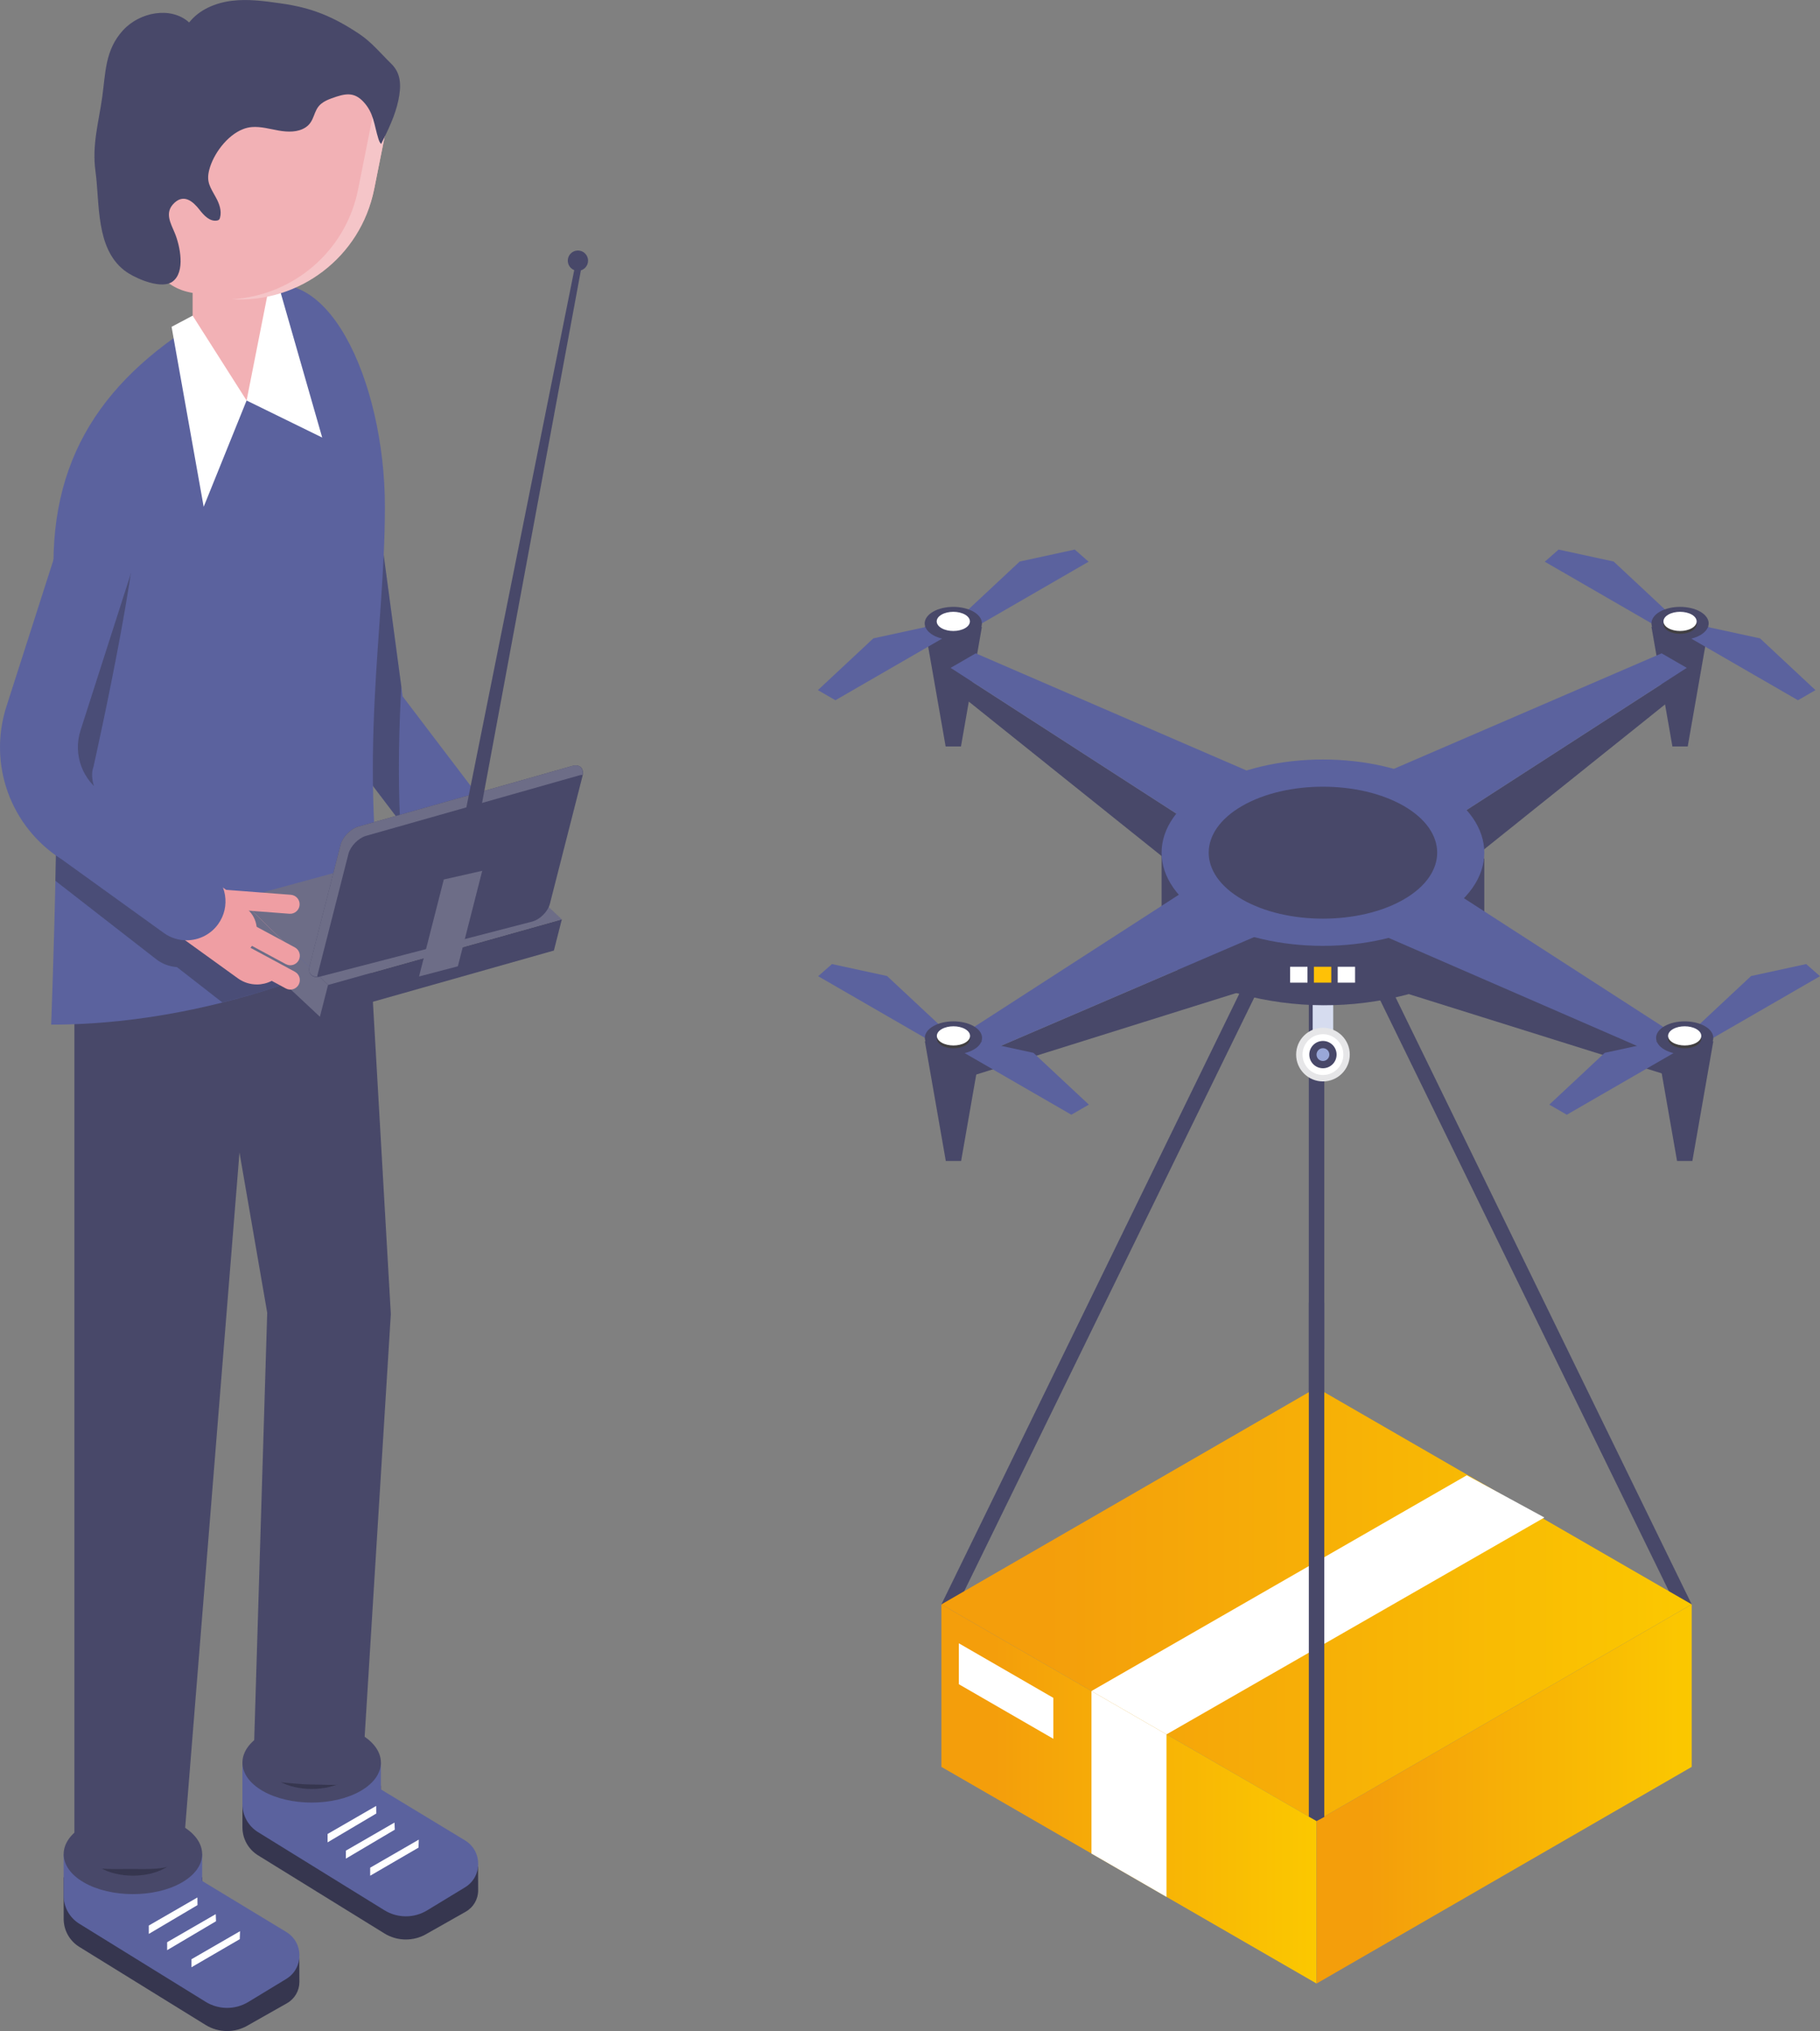 <?xml version="1.0" encoding="UTF-8"?>
<!DOCTYPE svg PUBLIC "-//W3C//DTD SVG 1.1//EN" "http://www.w3.org/Graphics/SVG/1.1/DTD/svg11.dtd">
<!-- Creator: CorelDRAW 2020 (64-Bit) -->
<svg xmlns="http://www.w3.org/2000/svg" xml:space="preserve" width="69.618mm" height="77.668mm" version="1.1" style="shape-rendering:geometricPrecision; text-rendering:geometricPrecision; image-rendering:optimizeQuality; fill-rule:evenodd; clip-rule:evenodd"
viewBox="0 0 1114.31 1243.16"
 xmlns:xlink="http://www.w3.org/1999/xlink"
 xmlns:xodm="http://www.corel.com/coreldraw/odm/2003">
 <rect x="0" y="0" width="1114.31" height="1243.16" fill="#808080" stroke="none"/>
 <defs>
  <style type="text/css">
   <![CDATA[
    .fil1 {fill:#36364F;fill-rule:nonzero}
    .fil10 {fill:#413F42;fill-rule:nonzero}
    .fil3 {fill:#484869;fill-rule:nonzero}
    .fil0 {fill:#5B629E;fill-rule:nonzero}
    .fil8 {fill:#6D6D87;fill-rule:nonzero}
    .fil12 {fill:#99A7D8;fill-rule:nonzero}
    .fil9 {fill:#D6DCEF;fill-rule:nonzero}
    .fil11 {fill:#E6E6E8;fill-rule:nonzero}
    .fil7 {fill:#EF9EA3;fill-rule:nonzero}
    .fil5 {fill:#F2B1B5;fill-rule:nonzero}
    .fil6 {fill:#F5C5C8;fill-rule:nonzero}
    .fil13 {fill:#FFC107;fill-rule:nonzero}
    .fil2 {fill:white;fill-rule:nonzero}
    .fil4 {fill:#231F1F;fill-rule:nonzero;fill-opacity:0.302}
    .fil16 {fill:url(#id0);fill-rule:nonzero}
    .fil15 {fill:url(#id1);fill-rule:nonzero}
    .fil14 {fill:url(#id2);fill-rule:nonzero}
   ]]>
  </style>
  <linearGradient id="id0" gradientUnits="userSpaceOnUse" x1="806.07" y1="1098.04" x2="1035.75" y2="1098.04">
   <stop offset="0" style="stop-opacity:1; stop-color:#F49E0B"/>
   <stop offset="0.141" style="stop-opacity:1; stop-color:#F49E0B"/>
   <stop offset="1" style="stop-opacity:1; stop-color:#FBC800"/>
  </linearGradient>
  <linearGradient id="id1" gradientUnits="userSpaceOnUse" xlink:href="#id0" x1="576.39" y1="1098.04" x2="806.08" y2="1098.04">
  </linearGradient>
  <linearGradient id="id2" gradientUnits="userSpaceOnUse" xlink:href="#id0" x1="576.39" y1="982" x2="1035.75" y2="982">
  </linearGradient>
 </defs>
 <g id="Layer_x0020_1">
  <g id="_2819106430400">
   <path class="fil0" d="M277.61 530.33c5.02,0 10.1,-1.59 14.39,-4.86 10.49,-7.96 12.52,-22.92 4.57,-33.4l-50.06 -65.86 -20.17 -150.56c-1.74,-13.04 -13.77,-22.16 -26.79,-20.46 -13.04,1.75 -22.2,13.74 -20.45,26.79l21.85 163.03 57.66 75.9c4.68,6.17 11.79,9.41 18.99,9.41z"/>
   <path class="fil1" d="M148.43 1093.02l0 25.43c0,6.99 3.61,13.47 9.56,17.15l77.34 47.79c8.02,4.95 18.13,4.98 26.17,0.1l23.67 -13.4c4.7,-2.67 7.6,-7.66 7.58,-13.06l-0.06 -14.62c0,0 -3.19,1.14 -8.02,-1.79l-51.47 -31.18 0 -16.42 -84.78 0z"/>
   <path class="fil0" d="M148.43 1078.84l0 25.43c0,6.99 3.61,13.48 9.56,17.14l77.34 47.79c8.02,4.95 18.13,4.99 26.17,0.1l23.19 -14.09c10.8,-6.55 10.79,-22.23 -0.01,-28.77l-51.47 -31.19 0 -16.42 -84.78 0z"/>
   <polygon class="fil2" points="200.56,1127.66 200.56,1122.54 230.31,1105.36 230.37,1110.02 "/>
   <polygon class="fil2" points="211.77,1137.62 211.77,1132.73 241.53,1115.55 241.71,1119.9 "/>
   <polygon class="fil2" points="226.65,1148.08 226.65,1143.17 256.41,1125.99 256.25,1130.88 "/>
   <path class="fil3" d="M160.81 1096.17c-16.51,-9.53 -16.51,-25.13 0,-34.66 16.51,-9.53 43.52,-9.53 60.02,0 16.51,9.53 16.51,25.13 0,34.66 -16.51,9.53 -43.52,9.53 -60.02,0z"/>
   <path class="fil1" d="M171.02 1090.27c-10.89,-6.29 -10.89,-16.58 0,-22.86 10.89,-6.29 28.71,-6.29 39.61,0 10.89,6.29 10.89,16.58 0,22.86 -10.89,6.28 -28.71,6.28 -39.61,0z"/>
   <path class="fil1" d="M38.98 1149.05l0 25.43c0,6.99 3.62,13.48 9.56,17.15l77.34 47.79c8.01,4.95 18.12,4.99 26.17,0.1l23.68 -13.41c4.7,-2.66 7.59,-7.65 7.58,-13.05l-0.06 -14.61c0,0 -3.19,1.13 -8.01,-1.79l-51.47 -31.19 0 -16.42 -84.79 0z"/>
   <path class="fil0" d="M38.98 1134.88l0 25.44c0,6.98 3.62,13.47 9.56,17.14l77.34 47.79c8.01,4.95 18.12,4.99 26.17,0.1l23.2 -14.09c10.79,-6.55 10.79,-22.22 -0.01,-28.77l-51.47 -31.19 0 -16.42 -84.79 0z"/>
   <polygon class="fil2" points="91.11,1183.7 91.11,1178.57 120.87,1161.39 120.93,1166.06 "/>
   <polygon class="fil2" points="102.33,1193.65 102.33,1188.77 132.08,1171.59 132.26,1175.94 "/>
   <polygon class="fil2" points="117.21,1204.12 117.21,1199.21 146.96,1182.03 146.8,1186.91 "/>
   <path class="fil3" d="M51.36 1152.2c-16.51,-9.53 -16.51,-25.13 0,-34.65 16.51,-9.53 43.52,-9.53 60.03,0 16.51,9.52 16.51,25.12 0,34.65 -16.51,9.53 -43.52,9.53 -60.03,0z"/>
   <path class="fil1" d="M61.57 1143.32c-10.89,-6.29 -10.89,-16.58 0,-22.86 10.89,-6.29 28.71,-6.29 39.6,0 10.89,6.28 10.89,16.57 0,22.86 -10.89,6.29 -28.71,6.29 -39.6,0z"/>
   <path class="fil3" d="M188.91 1092.21c17.29,0 31.98,3.51 33.41,-14.03l16.97 -273.88 -16.92 -294.58c-1.06,-18.52 -16.69,-32.63 -35.43,-31.6 -18.5,1.07 -74.6,16.93 -73.54,35.43l50.2 289.93 -8.19 269.2c-1.51,18.48 12.23,17.91 30.7,19.42 0.93,0.08 1.86,0.11 2.78,0.11z"/>
   <path class="fil3" d="M79.13 1143.95c18.53,0 33.56,1.75 33.56,-16.78l47.97 -596.25c0,-18.54 -63,-1.1 -81.54,-1.1 -18.53,0 -33.56,15.03 -33.56,33.57l0 563.79c0,18.53 15.02,16.78 33.56,16.78z"/>
   <path class="fil4" d="M200.95 445.02l-21.85 -163.03c-1.75,-13.05 7.4,-25.04 20.45,-26.79 13.02,-1.7 25.05,7.41 26.79,20.46l19.37 144.58c-1.41,25.57 -2.13,52.78 -0.76,82.7l-44 -57.92z"/>
   <path class="fil0" d="M150.64 179.84l-20.28 11.7c-67.27,38.84 -101.81,89.56 -97.22,167.1 5.25,88.68 -1.82,268.52 -1.82,268.52 113.35,0 205.14,-50.9 205.14,-50.9 -17.91,-114.2 -0.8,-189.43 -0.8,-266.06 0.01,-76.84 -36.42,-158.42 -85.01,-130.36z"/>
   <path class="fil5" d="M141.35 247.25c-12.93,0 -23.42,-10.48 -23.42,-23.42l0 -53.16 46.83 0 0 53.17c0,12.93 -10.48,23.41 -23.42,23.41z"/>
   <polygon class="fil2" points="117.94,193.2 105.05,200.04 124.7,310.2 150.98,245.14 "/>
   <polygon class="fil2" points="150.98,245.14 164.77,175.35 170.75,175.35 197.27,267.82 "/>
   <path class="fil5" d="M129.12 181.52l-12.98 -2.59c-17.88,-3.57 -29.48,-20.96 -25.91,-38.84l21.88 -109.62 128.86 25.73 -11.68 58.48c-9.21,46.12 -54.05,76.04 -100.18,66.84z"/>
   <path class="fil6" d="M112.11 30.48l-0.37 1.88 119.43 23.84 -11.93 59.78c-7.63,38.2 -40.11,65.01 -77.26,67.19 41.11,2.43 78.78,-25.67 87.07,-67.19l11.93 -59.78 -128.86 -25.73z"/>
   <path class="fil3" d="M148.87 79.01c-9.9,3.82 -18.29,15.38 -20.75,24.89 -1.93,7.5 0.55,10.52 4.13,17.09 2.04,3.72 3.58,8.08 2.48,12.18 -0.12,0.47 -0.3,0.95 -0.65,1.28 -0.38,0.36 -0.89,0.51 -1.41,0.57 -4.25,0.59 -7.78,-3.09 -10.41,-6.5 -3.99,-5.17 -9.47,-9.9 -15.41,-4.42 -6.45,5.95 -2.28,12.57 0.24,18.72 3.04,7.42 6.66,23.71 -1.53,29.59 -6.57,4.71 -20.96,-1.43 -26.87,-5.13 -0.9,-0.57 -1.78,-1.17 -2.62,-1.82 -17.57,-13.73 -14.91,-40.92 -17.61,-60.6 -2.21,-16.04 1.9,-29.66 4.09,-45.18 2.14,-15.1 1.68,-29.06 12.81,-41.19 10.19,-11.1 29.28,-14.84 40.46,-4.74 6.19,-7.89 16.19,-12.06 26.15,-13.27 9.96,-1.22 20.03,0.18 29.96,1.59 19.29,2.71 32.22,8.19 48.1,18.74 7.45,4.95 13.2,12.04 19.56,18.24 6.24,6.08 6.07,13.97 4.32,22.34 -1.97,9.4 -6.27,18.13 -10.54,26.73 -0.93,-0.83 -1.34,-2.09 -1.72,-3.28 -2.65,-8.48 -2.75,-15.72 -9.12,-22.53 -5.96,-6.37 -11.46,-5.02 -19.46,-2.14 -2.29,0.82 -4.55,1.82 -6.43,3.36 -5.03,4.11 -3.71,10.66 -9.58,14.47 -4.71,3.05 -10.78,2.88 -16.3,1.93 -5.52,-0.96 -11.04,-2.61 -16.62,-2.15 -1.8,0.15 -3.57,0.57 -5.29,1.24z"/>
   <path class="fil4" d="M33.48 364.96l17.26 -47.75c4.49,-12.37 18.08,-18.77 30.52,-14.31 12.38,4.48 -24.03,166.44 -24.03,166.44 -5.27,14.6 15.94,38.76 28.85,47.38l38.88 32.82c3.84,2.99 6.5,6.92 7.94,11.21l1.85 1.43 39.54 4.48c3.19,0.36 5.48,3.24 5.13,6.44 -0.36,3.19 -3.24,5.49 -6.44,5.13l-20.61 -2.34 12.02 9.35c3.71,2.89 5.83,6.9 6.84,11.15l4.32 2.54c0.97,0.57 1.61,1.41 2.1,2.33 -12.32,4.26 -26.33,8.5 -41.53,12.32l-27.75 -21.61c-4.46,-0.37 -8.87,-1.84 -12.67,-4.8l-60.71 -47.21c-0.39,-0.27 -0.7,-0.61 -1.09,-0.89 1.24,-55.84 1.97,-126.24 -0.44,-174.1z"/>
   <path class="fil7" d="M157.24 602.58c6.16,0 12.24,-2.86 16.12,-8.25 6.43,-8.9 4.41,-21.31 -4.49,-27.73l-106.06 -76.44c-15.97,-9.9 -22.57,-27.8 -17.27,-44.33l41.57 -129.58c3.36,-10.44 -2.4,-21.63 -12.85,-24.98 -10.49,-3.32 -21.65,2.42 -24.98,12.85l-41.57 129.57c-10.91,33.97 2.7,70.77 33.08,89.49l104.86 75.64c3.51,2.53 7.57,3.75 11.59,3.75z"/>
   <polygon class="fil3" points="343.99,562.72 200.84,602.89 195.87,622.33 339.12,581.81 "/>
   <polygon class="fil8" points="200.84,602.89 146.74,550.04 141.3,571.32 195.87,622.33 "/>
   <polygon class="fil8" points="343.99,562.72 289.14,511.25 146.74,550.04 200.84,602.89 "/>
   <path class="fil3" d="M356.64 475.05c1.22,-4.76 -1.65,-7.56 -6.38,-6.21l-130.93 37.13c-4.73,1.34 -9.59,6.34 -10.81,11.1l-18.97 74.26c-1.22,4.76 1.69,7.65 6.44,6.42l129.83 -33.67c4.76,-1.23 9.65,-6.13 10.86,-10.9l19.95 -78.11z"/>
   <path class="fil8" d="M219.34 505.96l130.93 -37.13c4.46,-1.27 7.13,1.22 6.42,5.5 -0.55,0.04 -1.03,-0.04 -1.64,0.14l-130.92 37.13c-4.73,1.34 -9.59,6.34 -10.81,11.1l-18.97 74.26c-0.09,0.33 0,0.57 -0.05,0.88 -3.66,0.15 -5.8,-2.38 -4.75,-6.51l18.97 -74.26c1.22,-4.77 6.08,-9.75 10.81,-11.1z"/>
   <polygon class="fil8" points="295.25,533 280.33,591.45 256.56,597.69 271.72,538.31 "/>
   <path class="fil7" d="M183.43 553.93c0.25,-3.2 -2.15,-6 -5.36,-6.25l-46.46 -3.55c-3.21,-0.24 -6,2.15 -6.25,5.36 -0.25,3.2 2.15,6 5.36,6.25l46.46 3.55c3.21,0.24 6,-2.15 6.25,-5.36z"/>
   <path class="fil7" d="M182.88 602.65l0 -0.01c1.53,-2.82 0.47,-6.35 -2.36,-7.87l-41.02 -22.11c-2.83,-1.53 -6.36,-0.47 -7.88,2.36 -1.53,2.83 -0.47,6.36 2.36,7.88l41.02 22.11c2.83,1.53 6.35,0.47 7.88,-2.36z"/>
   <path class="fil7" d="M182.88 587.76c1.52,-2.83 0.47,-6.36 -2.36,-7.88l-41.01 -22.11c-2.83,-1.53 -6.36,-0.47 -7.89,2.36 -1.53,2.83 -0.47,6.36 2.36,7.88l41.02 22.11c2.83,1.53 6.36,0.47 7.88,-2.36z"/>
   <path class="fil7" d="M125.35 569.31c0,9.14 7.14,16.55 15.95,16.55 8.81,0 15.95,-7.4 15.95,-16.55 0,-9.14 -7.14,-16.55 -15.95,-16.55 -8.8,0 -15.95,7.41 -15.95,16.55z"/>
   <path class="fil0" d="M114.21 575.54c7.4,0 14.7,-3.43 19.35,-9.9 7.7,-10.67 5.28,-25.57 -5.4,-33.27l-64.46 -46.38c-13.22,-8.15 -19.13,-24.16 -14.4,-38.94l41.58 -129.58c4.02,-12.53 -2.88,-25.95 -15.42,-29.97 -12.6,-4 -25.94,2.9 -29.98,15.42l-41.57 129.57c-11.35,35.42 2.61,73.76 33.99,93.59l62.39 44.96c4.23,3.05 9.1,4.5 13.92,4.5z"/>
   <polygon class="fil3" points="352.4,161.24 356.3,162 287.94,530.32 278.64,528.52 "/>
   <path class="fil3" d="M347.63 159.55c0,3.43 2.79,6.21 6.21,6.21 3.43,0 6.21,-2.79 6.21,-6.21 0,-3.43 -2.78,-6.22 -6.21,-6.22 -3.43,0 -6.21,2.79 -6.21,6.22z"/>
   <polygon class="fil3" points="810.8,1114.61 801.33,1114.61 801.34,537.93 810.81,537.93 "/>
   <polygon class="fil3" points="585.37,984.12 576.39,982 806.08,511.3 1035.75,982 1026.78,984.12 806.08,532.51 "/>
   <polygon class="fil3" points="597.4,646.73 596.82,657.98 777.19,601.46 770.6,572.38 "/>
   <polygon class="fil3" points="1019.97,646.73 1020.56,657.98 840.18,601.46 846.77,572.38 "/>
   <polygon class="fil3" points="1023.95,456.91 1033.32,456.91 1046.15,383.64 1011.12,383.64 "/>
   <polygon class="fil3" points="588.36,456.91 578.98,456.91 566.15,383.64 601.18,383.64 "/>
   <polygon class="fil3" points="582.02,408.78 582.02,420.52 718.23,529.6 737.94,509.42 "/>
   <polygon class="fil3" points="1032.73,408.78 1032.73,420.52 896.51,529.6 876.81,509.42 "/>
   <polygon class="fil9" points="816.28,634.07 803.7,634.07 803.7,610.06 816.28,610.06 "/>
   <path class="fil3" d="M711.19 521.91l0 66.52 0.47 0.27c60.92,35.17 135.9,35.48 197.11,0.82l0 -64.03 -197.58 -3.58z"/>
   <polygon class="fil0" points="576.88,390.84 511.48,428.6 500.77,422.41 534.7,390.73 576.88,381.58 "/>
   <polygon class="fil0" points="666.5,343.81 601.1,381.58 590.39,375.39 624.32,343.7 658.04,336.38 "/>
   <path class="fil3" d="M596.07 374.41c-6.82,-3.94 -17.98,-3.94 -24.8,0 -6.82,3.94 -6.82,10.38 0,14.32 6.82,3.94 17.98,3.94 24.8,0 6.82,-3.94 6.82,-10.38 0,-14.32z"/>
   <path class="fil3" d="M590.86 377.94c-3.96,-2.28 -10.43,-2.28 -14.38,0 -3.96,2.28 -3.96,6.02 0,8.31 3.95,2.28 10.42,2.28 14.38,0 3.96,-2.28 3.96,-6.02 0,-8.31z"/>
   <path class="fil2" d="M590.86 376.19c-3.96,-2.28 -10.43,-2.28 -14.38,0 -3.96,2.28 -3.96,6.02 0,8.31 3.95,2.28 10.42,2.28 14.38,0 3.96,-2.28 3.96,-6.02 0,-8.31z"/>
   <polygon class="fil0" points="1035.42,390.84 1100.82,428.6 1111.53,422.41 1077.6,390.73 1035.42,381.58 "/>
   <polygon class="fil0" points="945.8,343.81 1011.2,381.58 1021.91,375.39 987.98,343.7 954.26,336.38 "/>
   <path class="fil3" d="M1016.23 374.41c6.82,-3.94 17.98,-3.94 24.8,0 6.82,3.94 6.82,10.38 0,14.32 -6.82,3.94 -17.98,3.94 -24.8,0 -6.82,-3.94 -6.82,-10.38 0,-14.32z"/>
   <path class="fil10" d="M1021.44 377.94c3.95,-2.28 10.43,-2.28 14.38,0 3.95,2.28 3.95,6.02 0,8.31 -3.96,2.28 -10.43,2.28 -14.38,0 -3.96,-2.28 -3.96,-6.02 0,-8.31z"/>
   <path class="fil2" d="M1021.44 376.19c3.95,-2.28 10.43,-2.28 14.38,0 3.95,2.28 3.95,6.02 0,8.31 -3.96,2.28 -10.43,2.28 -14.38,0 -3.96,-2.28 -3.96,-6.02 0,-8.31z"/>
   <path class="fil0" d="M879.93 481.53c-38.47,-22.21 -101.41,-22.21 -139.88,0 -38.47,22.21 -38.47,58.55 0,80.76 38.47,22.2 101.41,22.2 139.88,0 38.47,-22.21 38.47,-58.55 0,-80.76z"/>
   <polygon class="fil0" points="844.54,571.6 1017.34,646.73 1032.73,637.85 856.62,524.16 "/>
   <polygon class="fil0" points="770.6,572.38 597.4,646.73 582.02,637.85 758.13,524.16 "/>
   <polygon class="fil0" points="852.58,470.95 1017.34,399.89 1032.73,408.78 856.62,522.46 "/>
   <polygon class="fil0" points="767.07,473.28 597.4,399.89 582.02,408.78 758.13,522.46 "/>
   <polygon class="fil3" points="1036.16,710.61 1026.79,710.61 1013.96,637.34 1048.99,637.34 "/>
   <polygon class="fil0" points="1024.69,644.54 959.29,682.3 948.57,676.12 982.5,644.42 1024.69,635.27 "/>
   <polygon class="fil0" points="1114.31,597.51 1048.91,635.27 1038.2,629.09 1072.12,597.4 1105.85,590.08 "/>
   <path class="fil3" d="M1043.87 628.11c-6.82,-3.94 -17.98,-3.94 -24.8,0 -6.82,3.94 -6.82,10.39 0,14.32 6.82,3.94 17.98,3.94 24.8,0 6.82,-3.94 6.82,-10.38 0,-14.32z"/>
   <path class="fil10" d="M1038.66 631.64c-3.95,-2.28 -10.43,-2.28 -14.38,0 -3.96,2.28 -3.96,6.02 0,8.31 3.95,2.28 10.42,2.28 14.38,0 3.96,-2.28 3.96,-6.02 0,-8.31z"/>
   <path class="fil2" d="M1038.66 629.89c-3.95,-2.29 -10.43,-2.29 -14.38,0 -3.96,2.28 -3.96,6.02 0,8.3 3.95,2.29 10.42,2.29 14.38,0 3.96,-2.28 3.96,-6.02 0,-8.3z"/>
   <polygon class="fil3" points="579.08,710.61 588.45,710.61 601.28,637.34 566.25,637.34 "/>
   <polygon class="fil0" points="590.55,644.54 655.95,682.3 666.67,676.12 632.73,644.42 590.55,635.27 "/>
   <polygon class="fil0" points="500.93,597.51 566.33,635.27 577.05,629.09 543.11,597.4 509.39,590.08 "/>
   <path class="fil3" d="M571.36 628.11c6.82,-3.94 17.98,-3.94 24.8,0 6.82,3.94 6.82,10.39 0,14.32 -6.82,3.94 -17.98,3.94 -24.8,0 -6.82,-3.94 -6.82,-10.38 0,-14.32z"/>
   <path class="fil10" d="M576.57 631.64c3.96,-2.28 10.43,-2.28 14.38,0 3.96,2.28 3.96,6.02 0,8.31 -3.95,2.28 -10.43,2.28 -14.38,0 -3.96,-2.28 -3.96,-6.02 0,-8.31z"/>
   <path class="fil2" d="M576.57 629.89c3.96,-2.29 10.43,-2.29 14.38,0 3.96,2.28 3.96,6.02 0,8.3 -3.95,2.29 -10.43,2.29 -14.38,0 -3.96,-2.28 -3.96,-6.02 0,-8.3z"/>
   <path class="fil11" d="M826.41 645.49c0,9.07 -7.35,16.42 -16.42,16.42 -9.07,0 -16.42,-7.35 -16.42,-16.42 0,-9.07 7.35,-16.42 16.42,-16.42 9.07,0 16.42,7.35 16.42,16.42z"/>
   <path class="fil2" d="M822.48 645.49c0,6.9 -5.59,12.49 -12.49,12.49 -6.89,0 -12.49,-5.59 -12.49,-12.49 0,-6.9 5.59,-12.48 12.49,-12.48 6.9,0 12.49,5.59 12.49,12.48z"/>
   <path class="fil3" d="M818.34 645.49c0,4.61 -3.74,8.36 -8.36,8.36 -4.61,0 -8.35,-3.74 -8.35,-8.36 0,-4.61 3.74,-8.35 8.35,-8.35 4.61,0 8.36,3.74 8.36,8.35z"/>
   <path class="fil12" d="M813.9 645.49c0,2.17 -1.75,3.92 -3.92,3.92 -2.16,0 -3.92,-1.75 -3.92,-3.92 0,-2.16 1.76,-3.92 3.92,-3.92 2.16,0 3.92,1.76 3.92,3.92z"/>
   <path class="fil3" d="M859.51 493.32c-27.24,-15.73 -71.8,-15.73 -99.04,0 -27.24,15.72 -27.24,41.45 0,57.17 27.24,15.73 71.8,15.73 99.04,0 27.23,-15.72 27.23,-41.45 0,-57.17z"/>
   <polygon class="fil2" points="800.52,601.46 789.89,601.46 789.89,591.74 800.52,591.74 "/>
   <polygon class="fil13" points="815.09,601.46 804.45,601.46 804.45,591.74 815.09,591.74 "/>
   <polygon class="fil2" points="829.65,601.46 819.02,601.46 819.02,591.74 829.65,591.74 "/>
   <polygon class="fil14" points="576.39,982 806.07,849.4 1035.75,982 806.08,1114.61 "/>
   <polygon class="fil15" points="576.39,982 576.39,1081.47 806.08,1214.08 806.08,1114.61 "/>
   <polygon class="fil2" points="587.06,1005.82 587.06,1030.87 644.91,1064.27 644.91,1039.22 "/>
   <polygon class="fil16" points="806.08,1214.08 1035.75,1081.47 1035.75,982 806.08,1114.61 "/>
   <polygon class="fil2" points="668.26,1134.52 668.26,1035.05 714.2,1061.57 714.2,1161.04 "/>
   <polygon class="fil2" points="668.26,1035.05 898.05,902.99 945.57,928.83 714.2,1061.57 "/>
   <polygon class="fil3" points="810.81,1112.1 806.08,1114.61 801.33,1111.88 801.34,797.2 810.81,797.2 "/>
  </g>
 </g>
</svg>
